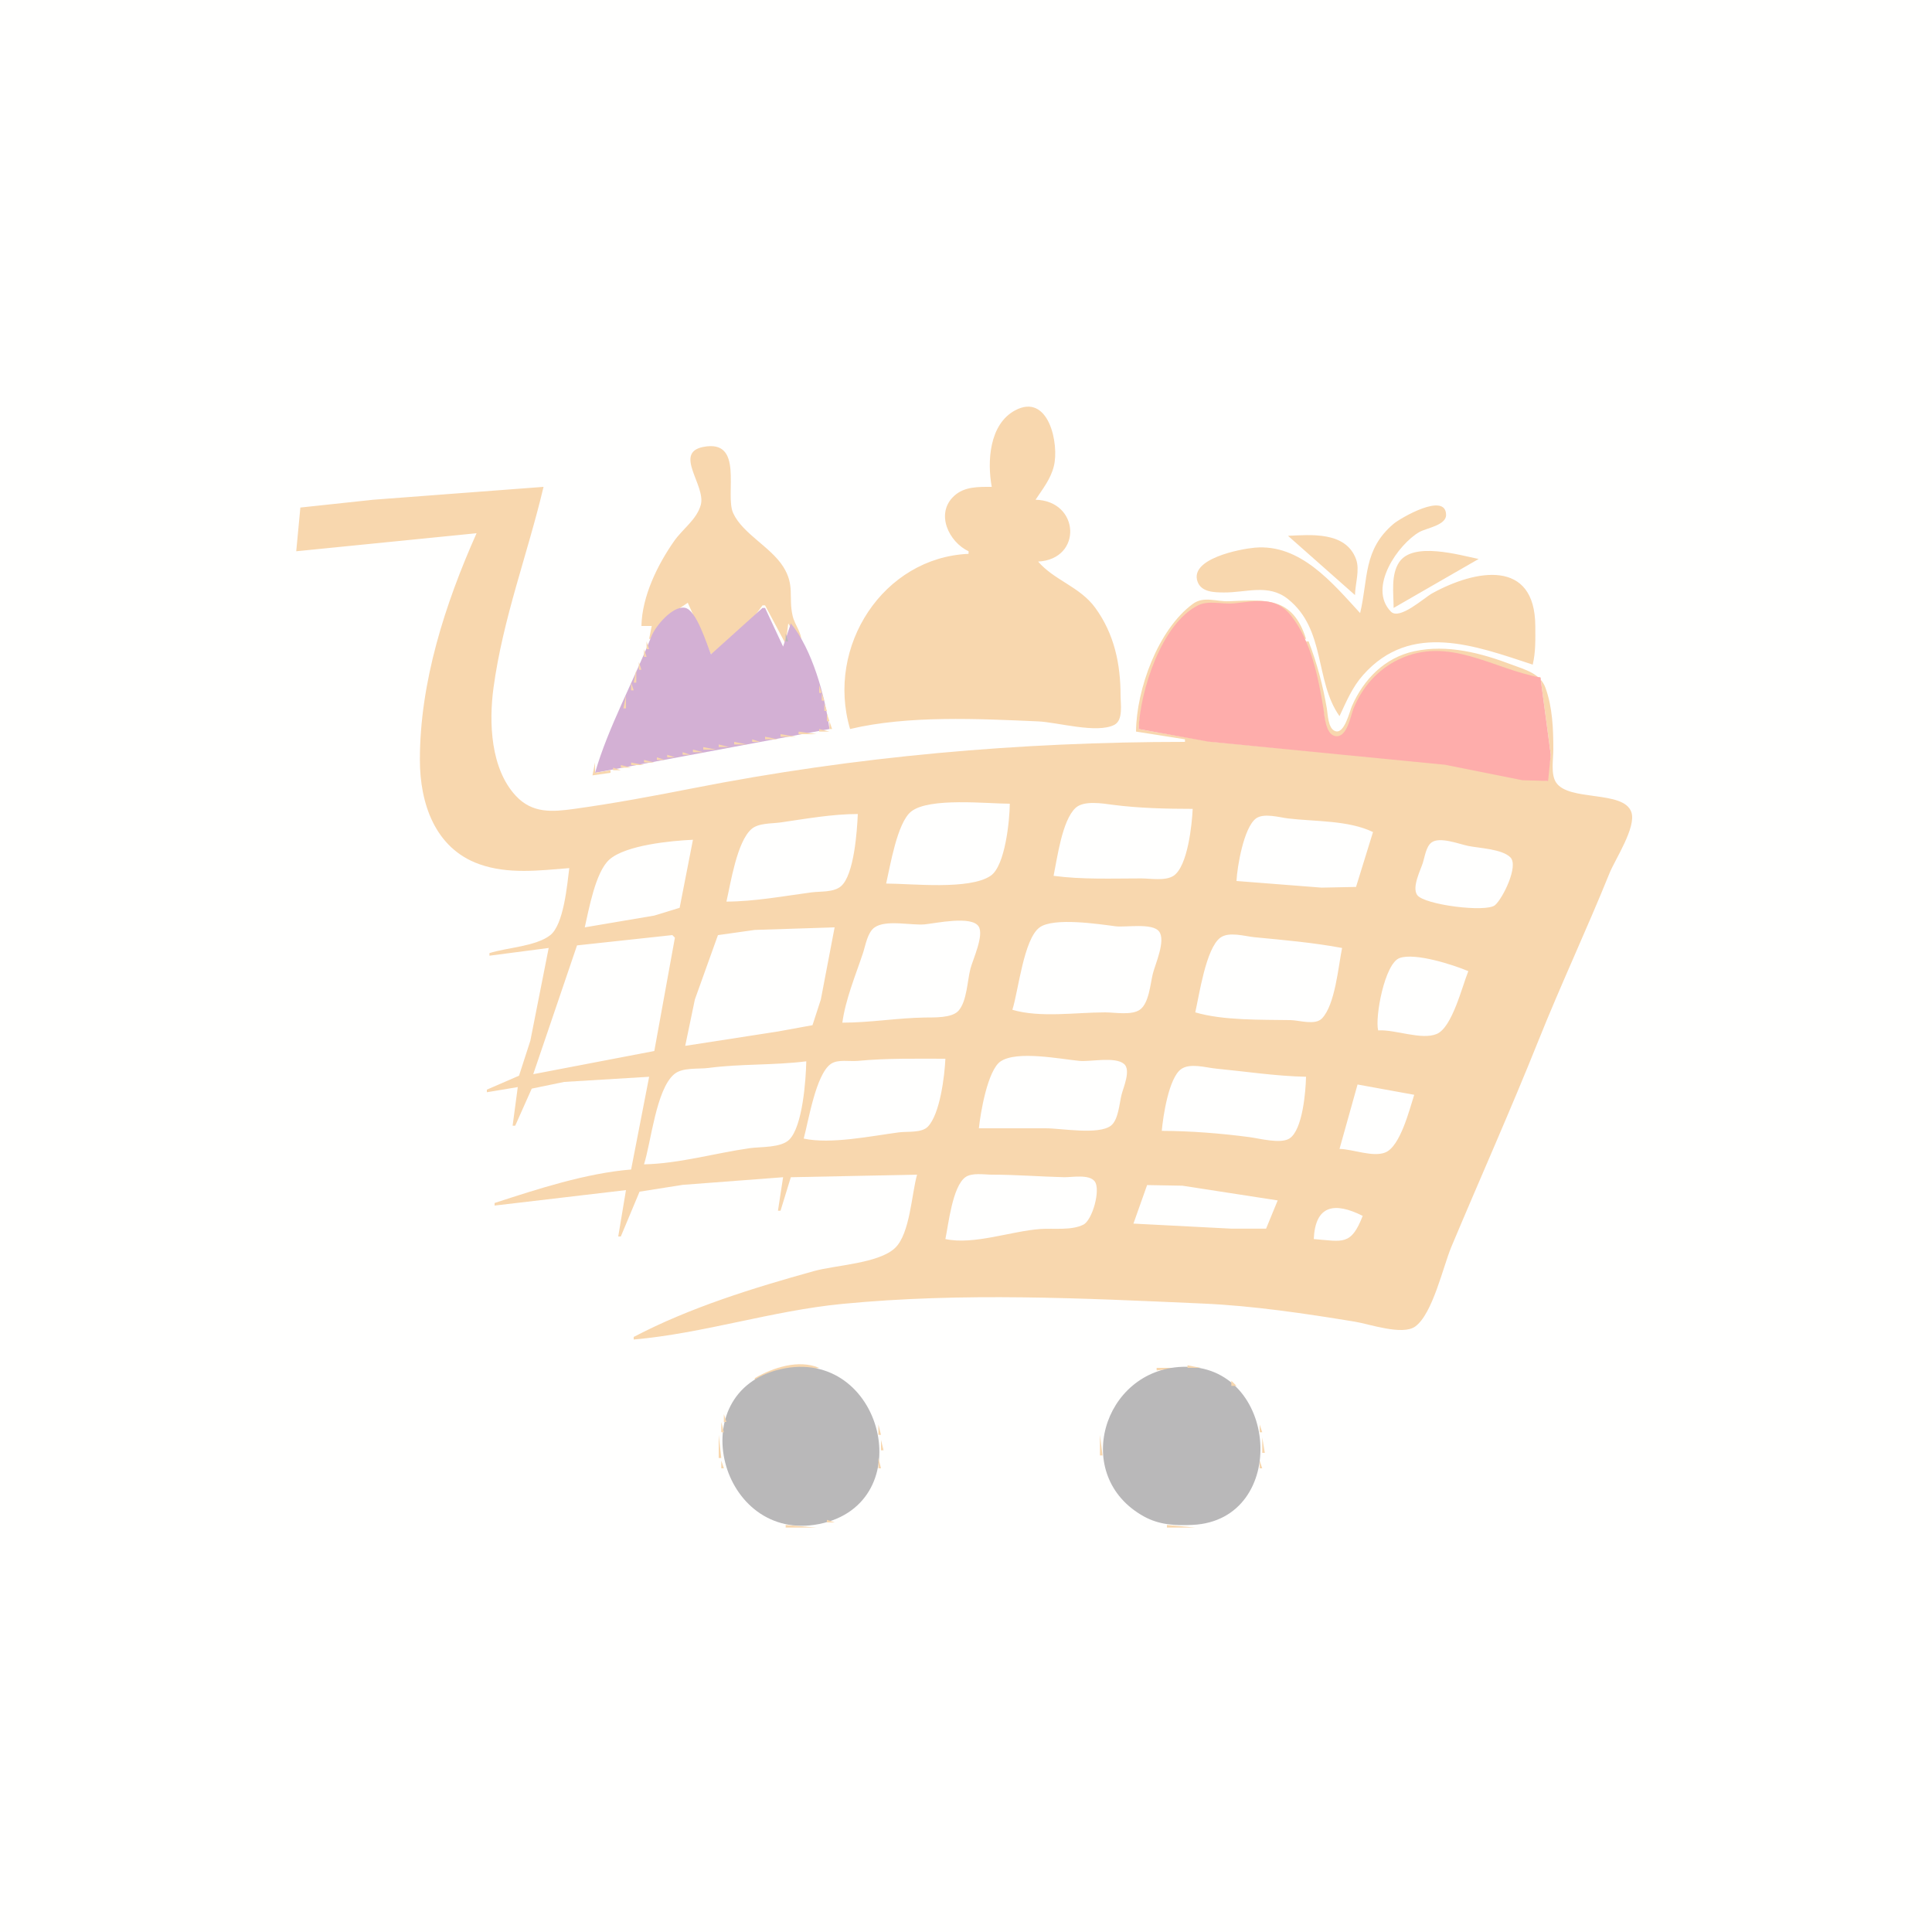 <?xml version="1.0" standalone="yes"?>
<svg xmlns="http://www.w3.org/2000/svg" width="750" height="750">
<path style="fill:#fffffe; stroke:none;" d="M0 0L0 750L750 750L750 0L0 0z"/>
<path style="fill:#f8d7ae; stroke:none;" d="M385 189C379.848 189.003 374.402 188.792 370.344 192.558C362.983 199.388 368.382 210.435 376 214L376 215C342.975 216.418 320.491 250.831 330 283C352.529 277.636 379.917 279.029 403 280.039C410.552 280.37 425.756 284.849 432.566 281.397C436.105 279.603 435 273.225 435 270C435 257.724 432.556 246.117 425.215 236C419.204 227.717 409.271 225.315 403 218C420.301 217.1 419.228 194.405 402 194C404.799 189.747 407.828 186.044 409.097 181C411.265 172.384 407.095 152.298 394.04 159.318C383.974 164.73 383.196 179.281 385 189M249 243L253 243L252 248L253 248C255.554 241.546 261.36 237.727 267 234L276 254C283.654 250.359 291.176 241.848 296 235L297 235L305 250L306 242L311 250C311.675 245.948 308.568 242.882 307.681 239C306.016 231.714 308.624 227.235 304.049 220.004C299.153 212.265 288.314 207.221 284.617 199.196C281.262 191.912 289.071 170.355 273.005 173.498C261.326 175.782 274.109 188.506 272.042 196C270.474 201.689 265.014 205.313 261.725 210.004C255.22 219.279 249.245 231.512 249 243M115 214L185 207C172.778 234.443 162.988 264.776 163 295C163.006 311.75 168.793 329.3 186 335.451C197.271 339.481 209.395 337.916 221 337C220.177 343.374 218.871 358.947 213.57 363.062C207.98 367.402 196.76 367.838 190 370L190 371L213 368L205.881 404L201.487 417.581L189 423L189 424L201 422L199 437L200 437L206.418 422.603L219 420L252 418L245 454C227.508 455.429 208.641 461.587 192 467L192 468L243 462L240 480L241 480L248.278 462.603L265 459.961L304 457L302 470L303 470L307 457L356 456C353.87 463.576 353.271 478.881 347.487 484.436C341.191 490.483 324.329 491.109 316 493.424C292.317 500.007 267.826 507.564 246 519L246 520C272.975 517.648 299.738 508.808 327 506.17C373.838 501.637 420.155 503.97 467 506.039C486.559 506.903 506.679 509.911 526 513.08C531.575 513.995 544.398 518.507 549.351 514.972C556.154 510.117 560.201 491.681 563.424 484C574.623 457.314 586.442 430.872 597.2 404C605.946 382.153 615.973 360.823 624.799 339C627 333.559 635.298 321.093 633.292 315.279C630.31 306.631 608.918 311.269 604.028 303.697C601.943 300.469 603 294.667 603 291C603 283.029 602.698 274.606 599.956 267.019C597.941 261.443 592.128 260.009 587 258.064C574.964 253.499 561.894 250.032 549 252.819C537.577 255.289 529.464 263.601 524.862 274C523.903 276.166 521.892 285.212 518.259 283.793C515.52 282.723 515.486 277.386 515.079 275C513.573 266.167 511.218 257.354 508 249L507 249C509.183 258.437 512.311 267.386 513.92 277C514.403 279.889 514.576 285.295 518.103 286.248C522.389 287.407 523.687 280.748 524.695 278C528.281 268.223 535.255 259.683 545 255.529C564.382 247.266 579.686 261.126 598 263L602 293L600.566 303.087L590 302.449L560 296.463L470 287.896L442 283C443.257 267.1 450.959 246.345 464.015 236.318C468.221 233.087 472.223 234.869 477 234.625C491.953 233.861 498.173 233.248 506 248L507 248C501.752 231.421 491.207 232.846 477 233.405C472.159 233.596 467.341 231.285 463.039 234.448C449.475 244.423 441.135 267.726 441 284L460 287L460 288C395.787 288 332.117 293.58 269 305.999C253.749 309 238.387 311.868 223 314C214.414 315.19 206.665 315.866 200.213 308.906C190.433 298.354 189.746 280.444 191.576 267C195.272 239.848 204.749 215.389 211 189L145 193.989L116.603 197.028L115 214M528 238C517.268 226.348 504.775 210.98 487 212.616C481.495 213.122 461.58 216.874 464.917 225.87C466.418 229.918 471.424 229.953 475 229.996C483.76 230.101 492.369 226.486 499.96 232.533C514.791 244.348 510.331 264.429 520 278C522.667 272.305 524.939 266.78 529.184 262.004C547.75 241.12 572.721 250.692 595 258C596.182 253.036 596.024 248.079 595.999 243C595.873 216.806 572.832 221.062 556 230.312C552.854 232.04 543.304 240.865 539.938 237.422C530.815 228.089 542.898 211.163 551 206.532C553.689 204.996 561.364 203.927 561.364 199.925C561.364 190.788 543.602 201.142 541.015 203.329C529.108 213.393 531.195 224.58 528 238M500 208L526 231C526.09 226.631 527.962 221.206 526.396 217.015C522.364 206.223 508.838 207.621 500 208M541 236L563 223.323L574 217C566.402 215.433 548.667 210.239 543.228 218.148C539.847 223.065 541 230.358 541 236z"/>
<path style="fill:#feadab; stroke:none;" d="M442 283L469 287.896L561 296.884L591 302.884L600.972 303.168L602 293L598 263C579.539 259.719 562.402 246.728 543 255.985C534.845 259.876 528.849 266.694 525.454 275C524.289 277.85 523.07 285.793 518.951 285.793C514.554 285.793 514.251 277.979 513.753 275C511.724 262.854 509.008 248.984 501.236 239.043C495.177 231.293 487.512 233.391 479 234.231C474.514 234.674 469.178 232.917 465.004 235.028C450.772 242.224 442.632 268.29 442 283z"/>
<path style="fill:#b9b8b9; stroke:none;" d="M265.667 234.333L266.333 234.667L265.667 234.333z"/>
<path style="fill:#d3b0d4; stroke:none;" d="M231 300L322 283C320.283 270.247 315.301 252.02 307 242L304 251L297 236L296 236L276 254C274.355 250.158 270.355 236.585 265.786 235.921C260.965 235.219 254.425 243.109 252.88 247.015C246.062 264.244 236.079 282.37 231 300z"/>
<path style="fill:#b9b8b9; stroke:none;" d="M296 235L297 236L296 235M295 236L296 237L295 236M297 236L298 237L297 236M294 237L295 238L294 237M298 237L299 238L298 237M260 238L261 239L260 238M259 239L260 240L259 239M256 241L257 242L256 241M270 242L271 243L270 242M300 242L301 243L300 242M306 242L307 243L306 242M287 244L288 245L287 244M305 246L305 249L306 249L305 246M272 247L273 248L272 247z"/>
<path style="fill:#f8d7ae; stroke:none;" d="M251 249L251 252L252 252L251 249z"/>
<path style="fill:#b9b8b9; stroke:none;" d="M282 249L283 250L282 249M304 250L305 251L304 250z"/>
<path style="fill:#f8d7ae; stroke:none;" d="M312.333 251.667L312.667 252.333L312.333 251.667M250 252L250 255L251 255L250 252z"/>
<path style="fill:#b9b8b9; stroke:none;" d="M278 252L279 253L278 252z"/>
<path style="fill:#f8d7ae; stroke:none;" d="M313.333 253.667L313.667 254.333L313.333 253.667M249.333 255.667L249.667 256.333L249.333 255.667M314.333 256.667L314.667 257.333L314.333 256.667M248 257L248 260L249 260L248 257M315.333 258.667L315.667 259.333L315.333 258.667M247 260L246 265L247 265L247 260M316.333 261.667L316.667 262.333L316.333 261.667M317.333 264.667L317.667 265.333L317.333 264.667M245 265L245 268L246 268L245 265M318 266L318 269L319 269L318 266M244.333 268.667L244.667 269.333L244.333 268.667M319 269L319 272L320 272L319 269M243 270L242 275L243 275L243 270M320 273L320 276L321 276L320 273M241.333 275.667L241.667 276.333L241.333 275.667M321 277L321 280L322 280L321 277M240.333 278.667L240.667 279.333L240.333 278.667M239.333 280.667L239.667 281.333L239.333 280.667M322 280L322 283L323 283L322 280M238.333 282.667L238.667 283.333L238.333 282.667M318 283L318 284L322 284L318 283M237.333 284.667L237.667 285.333L237.333 284.667M310 284L310 285L317 285L310 284M303 285L303 286L309 286L303 285M236.333 286.667L236.667 287.333L236.333 286.667M297 286L297 287L302 287L297 286M292 287L292 288L295 288L292 287M235.333 288.667L235.667 289.333L235.333 288.667M285 288L285 289L290 289L285 288M279 289L279 290L283 290L279 289M234.333 290.667L234.667 291.333L234.333 290.667M273 290L273 291L278 291L273 290M269 291L269 292L273 292L269 291M233.333 292.667L233.667 293.333L233.333 292.667M265 292L265 293L268 293L265 292M259 293L259 294L262 294L259 293M232.333 294.667L232.667 295.333L232.333 294.667M255 294L255 295L258 295L255 294M250 295L250 296L254 296L250 295M231 296L230 301L237 300L237 299L231 300L231 296M245 296L245 297L250 297L245 296M241 297L241 298L245 298L241 297M238 298L238 299L241 299L238 298z"/>
<path style="fill:#fffffe; stroke:none;" d="M344 343C353.843 343 376.297 345.592 384.57 339.972C390.242 336.119 391.947 318.367 392 312C383.229 312 360.748 309.472 353.727 315.024C348.27 319.339 345.542 336.336 344 343M409 340C420.245 341.488 431.678 341 443 341C446.608 341 452.427 342.071 455.581 339.972C461.054 336.33 462.734 320.109 463 314C452.894 313.999 442.016 313.74 432 312.424C428.058 311.907 420.781 310.644 417.56 313.603C412.304 318.433 410.413 333.173 409 340M282 350C292.898 349.97 304.199 347.861 315 346.424C318.51 345.958 323.552 346.485 326.436 344.062C331.579 339.741 332.723 322.432 333 316C322.981 316.007 312.909 317.855 303 319.271C299.571 319.761 294.435 319.441 291.699 321.858C286.06 326.84 283.651 342.798 282 350M480 342L513 344.576L526.411 344.307L533 323C523.375 318.362 510.489 318.97 500 317.715C496.587 317.306 490.528 315.48 487.513 317.773C482.833 321.334 480.288 336.377 480 342M227 360L254 355.424L263.836 352.411L269 326C260.749 326.355 242.814 328.036 236.51 333.728C231.135 338.58 228.602 353.075 227 360M555.728 327.042C553.575 328.631 553.105 332.618 552.33 335C551.344 338.031 548.096 344.353 550.118 347.4C552.658 351.23 576.905 354.325 580.362 351.382C583.32 348.863 589.617 336.217 586.356 332.857C583.182 329.586 574.315 329.264 570 328.4C566.48 327.694 558.929 324.679 555.728 327.042M327 397C337.721 397 348.304 395.176 359 394.997C362.54 394.938 369.479 395.264 372.062 392.397C375.367 388.731 375.512 380.642 376.735 376C377.687 372.381 382.126 362.985 379.879 359.603C377.064 355.368 363.223 358.428 359 358.83C353.74 359.331 343.966 356.899 339.51 360.028C336.738 361.974 336.005 366.985 335 370C332.104 378.691 328.228 387.924 327 397M393 392C403.801 395.193 417.752 393 429 393C432.736 393 439.275 394.231 442.49 391.972C446.052 389.469 446.546 381.92 447.526 378C448.484 374.17 452.629 365.153 449.958 361.603C447.357 358.148 436.954 360.095 433 359.576C426.558 358.73 408.982 356.043 403.563 360.028C397.381 364.574 395.341 384.679 393 392M266 406L302 400.424L315.411 397.976L318.65 388L324 360L293 360.996L278.703 363.013L269.745 388L266 406M224 367L207 417L254 408L262 364L261 363L224 367M464 393C474.825 396.2 489.653 395.813 501 396.003C504.386 396.06 510.488 398.103 513.146 395.393C518.31 390.127 519.536 375.092 521 368C509.741 365.909 498.367 364.916 487 363.83C483.259 363.473 477.045 361.52 473.702 364.028C468.124 368.212 465.535 386.305 464 393M535 400C541.584 399.576 551.811 403.871 557.736 401.382C563.768 398.848 567.63 382.777 570 377C564.271 374.567 549.326 369.723 543.303 371.913C537.529 374.013 533.704 394.815 535 400M312 442C322.51 444.277 338.251 440.987 349 439.576C352.223 439.152 357.721 439.877 360.157 437.397C364.925 432.541 366.713 417.578 367 411C355.625 411 344.314 410.754 333 411.83C329.854 412.13 325.238 411.112 322.51 413.028C316.695 417.111 313.84 435.26 312 442M380 438L406 438C411.886 438 426.523 440.666 431.272 436.972C434.165 434.722 434.54 428.334 435.373 425C436.083 422.16 439.119 415.385 436.357 413.028C432.879 410.059 423.36 412.245 419 411.83C411.712 411.137 394.778 407.731 388.43 412.028C383.39 415.439 380.58 432.18 380 438M250 452C263.552 451.72 277.553 447.65 291 445.729C295.274 445.118 303.156 445.643 306.4 442.4C311.605 437.199 312.852 419.11 313 412C300.396 413.593 287.605 412.916 275 414.576C271.086 415.091 264.946 414.271 261.728 416.988C254.675 422.942 252.778 443.312 250 452M451 439C462.167 439.031 473.92 439.968 485 441.424C488.878 441.934 497.141 444.166 500.57 441.958C505.696 438.657 506.884 423.585 507 418C495.424 417.761 483.535 415.946 472 414.83C468.144 414.457 462 412.554 458.513 415.028C453.712 418.434 451.487 433.411 451 439M527 421L520 446C525.141 446.106 533 449.334 537.786 447.382C543.636 444.996 547.178 430.591 549 425L527 421M367 481C378.068 483.391 392.614 477.87 404 477.09C409.018 476.746 415.95 477.746 420.581 475.4C424.053 473.642 427.383 461.826 424.958 458.603C422.797 455.732 416.111 457.062 413 456.985C403.66 456.757 394.396 456 385 456C382.037 456 377.232 455.13 374.702 457.028C369.74 460.749 368.21 475.155 367 481M440 475L478 476.961L491.49 476.968L496 466L459 460.285L445.303 460.042L440 475M510 481C521.222 481.893 524.453 483.719 529 472C518.001 466.48 510.601 467.839 510 481z"/>
<path style="fill:#f8d7ae; stroke:none;" d="M293 535L293 536L318 531C309.964 527.628 300.09 530.878 293 535M449 531L449 532L459 531L449 531z"/>
<path style="fill:#b9b8b9; stroke:none;" d="M459 530.594C428.028 531.713 415.793 572.971 444 588.651C449.999 591.986 456.279 592.289 463 591.96C500.675 590.114 496.596 529.235 459 530.594z"/>
<path style="fill:#f8d7ae; stroke:none;" d="M461 530L461 531L466 531L461 530z"/>
<path style="fill:#b9b8b9; stroke:none;" d="M303 531.529C264.259 540.42 279.483 599.326 318 591.621C357.773 583.665 342.806 522.394 303 531.529z"/>
<path style="fill:#f8d7ae; stroke:none;" d="M319.667 531.333L320.333 531.667L319.667 531.333M467.667 531.333L468.333 531.667L467.667 531.333M322.667 532.333L323.333 532.667L322.667 532.333M446.667 532.333L447.333 532.667L446.667 532.333M470.667 532.333L471.333 532.667L470.667 532.333M324.667 533.333L325.333 533.667L324.667 533.333M444 533L445 534L444 533M472.667 533.333L473.333 533.667L472.667 533.333M326.667 534.333L327.333 534.667L326.667 534.333M442.667 534.333L443.333 534.667L442.667 534.333M474.667 534.333L475.333 534.667L474.667 534.333M328 535L329 536L328 535M441 535L442 536L441 535M476 535L477 536L476 535M291 536L292 537L291 536M330 536L331 537L330 536M439 536L440 537L439 536M478 536L478 538L480 538L478 536M290 537L291 538L290 537M331 537L332 538L331 537M438 537L439 538L438 537M289 538L290 539L289 538M332 538L333 539L332 538M437 538L438 539L437 538M480 538L481 539L480 538M288 539L289 540L288 539M333 539L334 540L333 539M436 539L437 540L436 539M481 539L482 540L481 539M287 540L288 541L287 540M334 540L335 541L334 540M435 540L436 541L435 540M482 540L483 541L482 540M286 541L287 542L286 541M335 541L336 542L335 541M434 541L435 542L434 541M483 541L484 542L483 541M285.333 542.667L285.667 543.333L285.333 542.667M433.333 542.667L433.667 543.333L433.333 542.667M336 543L337 544L336 543M484 543L485 544L484 543M284 544L285 545L284 544M337 544L338 545L337 544M432 544L433 545L432 544M485 544L486 545L485 544M283.333 545.667L283.667 546.333L283.333 545.667M338 546L339 547L338 546M431 546L432 547L431 546M486 546L487 547L486 546M282.333 547.667L282.667 548.333L282.333 547.667M430.333 547.667L430.667 548.333L430.333 547.667M487.333 547.667L487.667 548.333L487.333 547.667M339 548L340 549L339 548M281 549L281 552L282 552L281 549M340.333 550.667L340.667 551.333L340.333 550.667M429.333 550.667L429.667 551.333L429.333 550.667M488.333 550.667L488.667 551.333L488.333 550.667M280 552L280 556L281 556L280 552M341 553L341 557L342 557L341 553M428.333 553.667L428.667 554.333L428.333 553.667M489 553L489 556L490 556L489 553M279 557L279 566L280 566L279 557M427 557L427 565L428 565L427 557M490 558L490 564L491 564L490 558M342 559L342 563L343 563L342 559M341 566L341 570L342 570L341 566M280 567L280 570L281 570L280 567M489 567L489 570L490 570L489 567M428.333 568.667L428.667 569.333L428.333 568.667M281.333 571.667L281.667 572.333L281.333 571.667M340.333 571.667L340.667 572.333L340.333 571.667M429.333 571.667L429.667 572.333L429.333 571.667M488.333 571.667L488.667 572.333L488.333 571.667M339.333 573.667L339.667 574.333L339.333 573.667M282.333 574.667L282.667 575.333L282.333 574.667M430 574L431 575L430 574M487 574L488 575L487 574M283.333 576.667L283.667 577.333L283.333 576.667M338 576L339 577L338 576M431 576L432 577L431 576M486 576L487 577L486 576M337.333 577.667L337.667 578.333L337.333 577.667M432.333 577.667L432.667 578.333L432.333 577.667M485.333 577.667L485.667 578.333L485.333 577.667M284 578L285 579L284 578M285 579L286 580L285 579M336 579L337 580L336 579M433 579L434 580L433 579M484 579L485 580L484 579M286.333 580.667L286.667 581.333L286.333 580.667M335 580L336 581L335 580M483 580L484 581L483 580M334.333 581.667L334.667 582.333L334.333 581.667M434 581L435 582L434 581M287 582L288 583L287 582M435 582L436 583L435 582M482 582L483 583L482 582M288 583L289 584L288 583M333 583L334 584L333 583M436 583L437 584L436 583M481 583L482 584L481 583M289 584L290 585L289 584M330 586L333 584L330 586M437 584L438 585L437 584M480 584L481 585L480 584M290.667 585.333L291.333 585.667L290.667 585.333M438.667 585.333L439.333 585.667L438.667 585.333M478.667 585.333L479.333 585.667L478.667 585.333M292 586L293 587L292 586M329 586L330 587L329 586M440 586L441 587L440 586M477 586L478 587L477 586M293 587L294 588L293 587M328 587L329 588L328 587M441 587L442 588L441 587M476 587L477 588L476 587M294.667 588.333L295.333 588.667L294.667 588.333M326 588L327 589L326 588M442.667 588.333L443.333 588.667L442.667 588.333M474.667 588.333L475.333 588.667L474.667 588.333M296.667 589.333L297.333 589.667L296.667 589.333M324.667 589.333L325.333 589.667L324.667 589.333M444.667 589.333L445.333 589.667L444.667 589.333M472.667 589.333L473.333 589.667L472.667 589.333M298.667 590.333L299.333 590.667L298.667 590.333M321 590L321 591L324 591L321 590M446.667 590.333L447.333 590.667L446.667 590.333M470.667 590.333L471.333 590.667L470.667 590.333M301.667 591.333L302.333 591.667L301.667 591.333M319.667 591.333L320.333 591.667L319.667 591.333M449.667 591.333L450.333 591.667L449.667 591.333M467.667 591.333L468.333 591.667L467.667 591.333M305 592L305 593L317 593L305 592M453 592L453 593L464 593L453 592z"/>
</svg>

